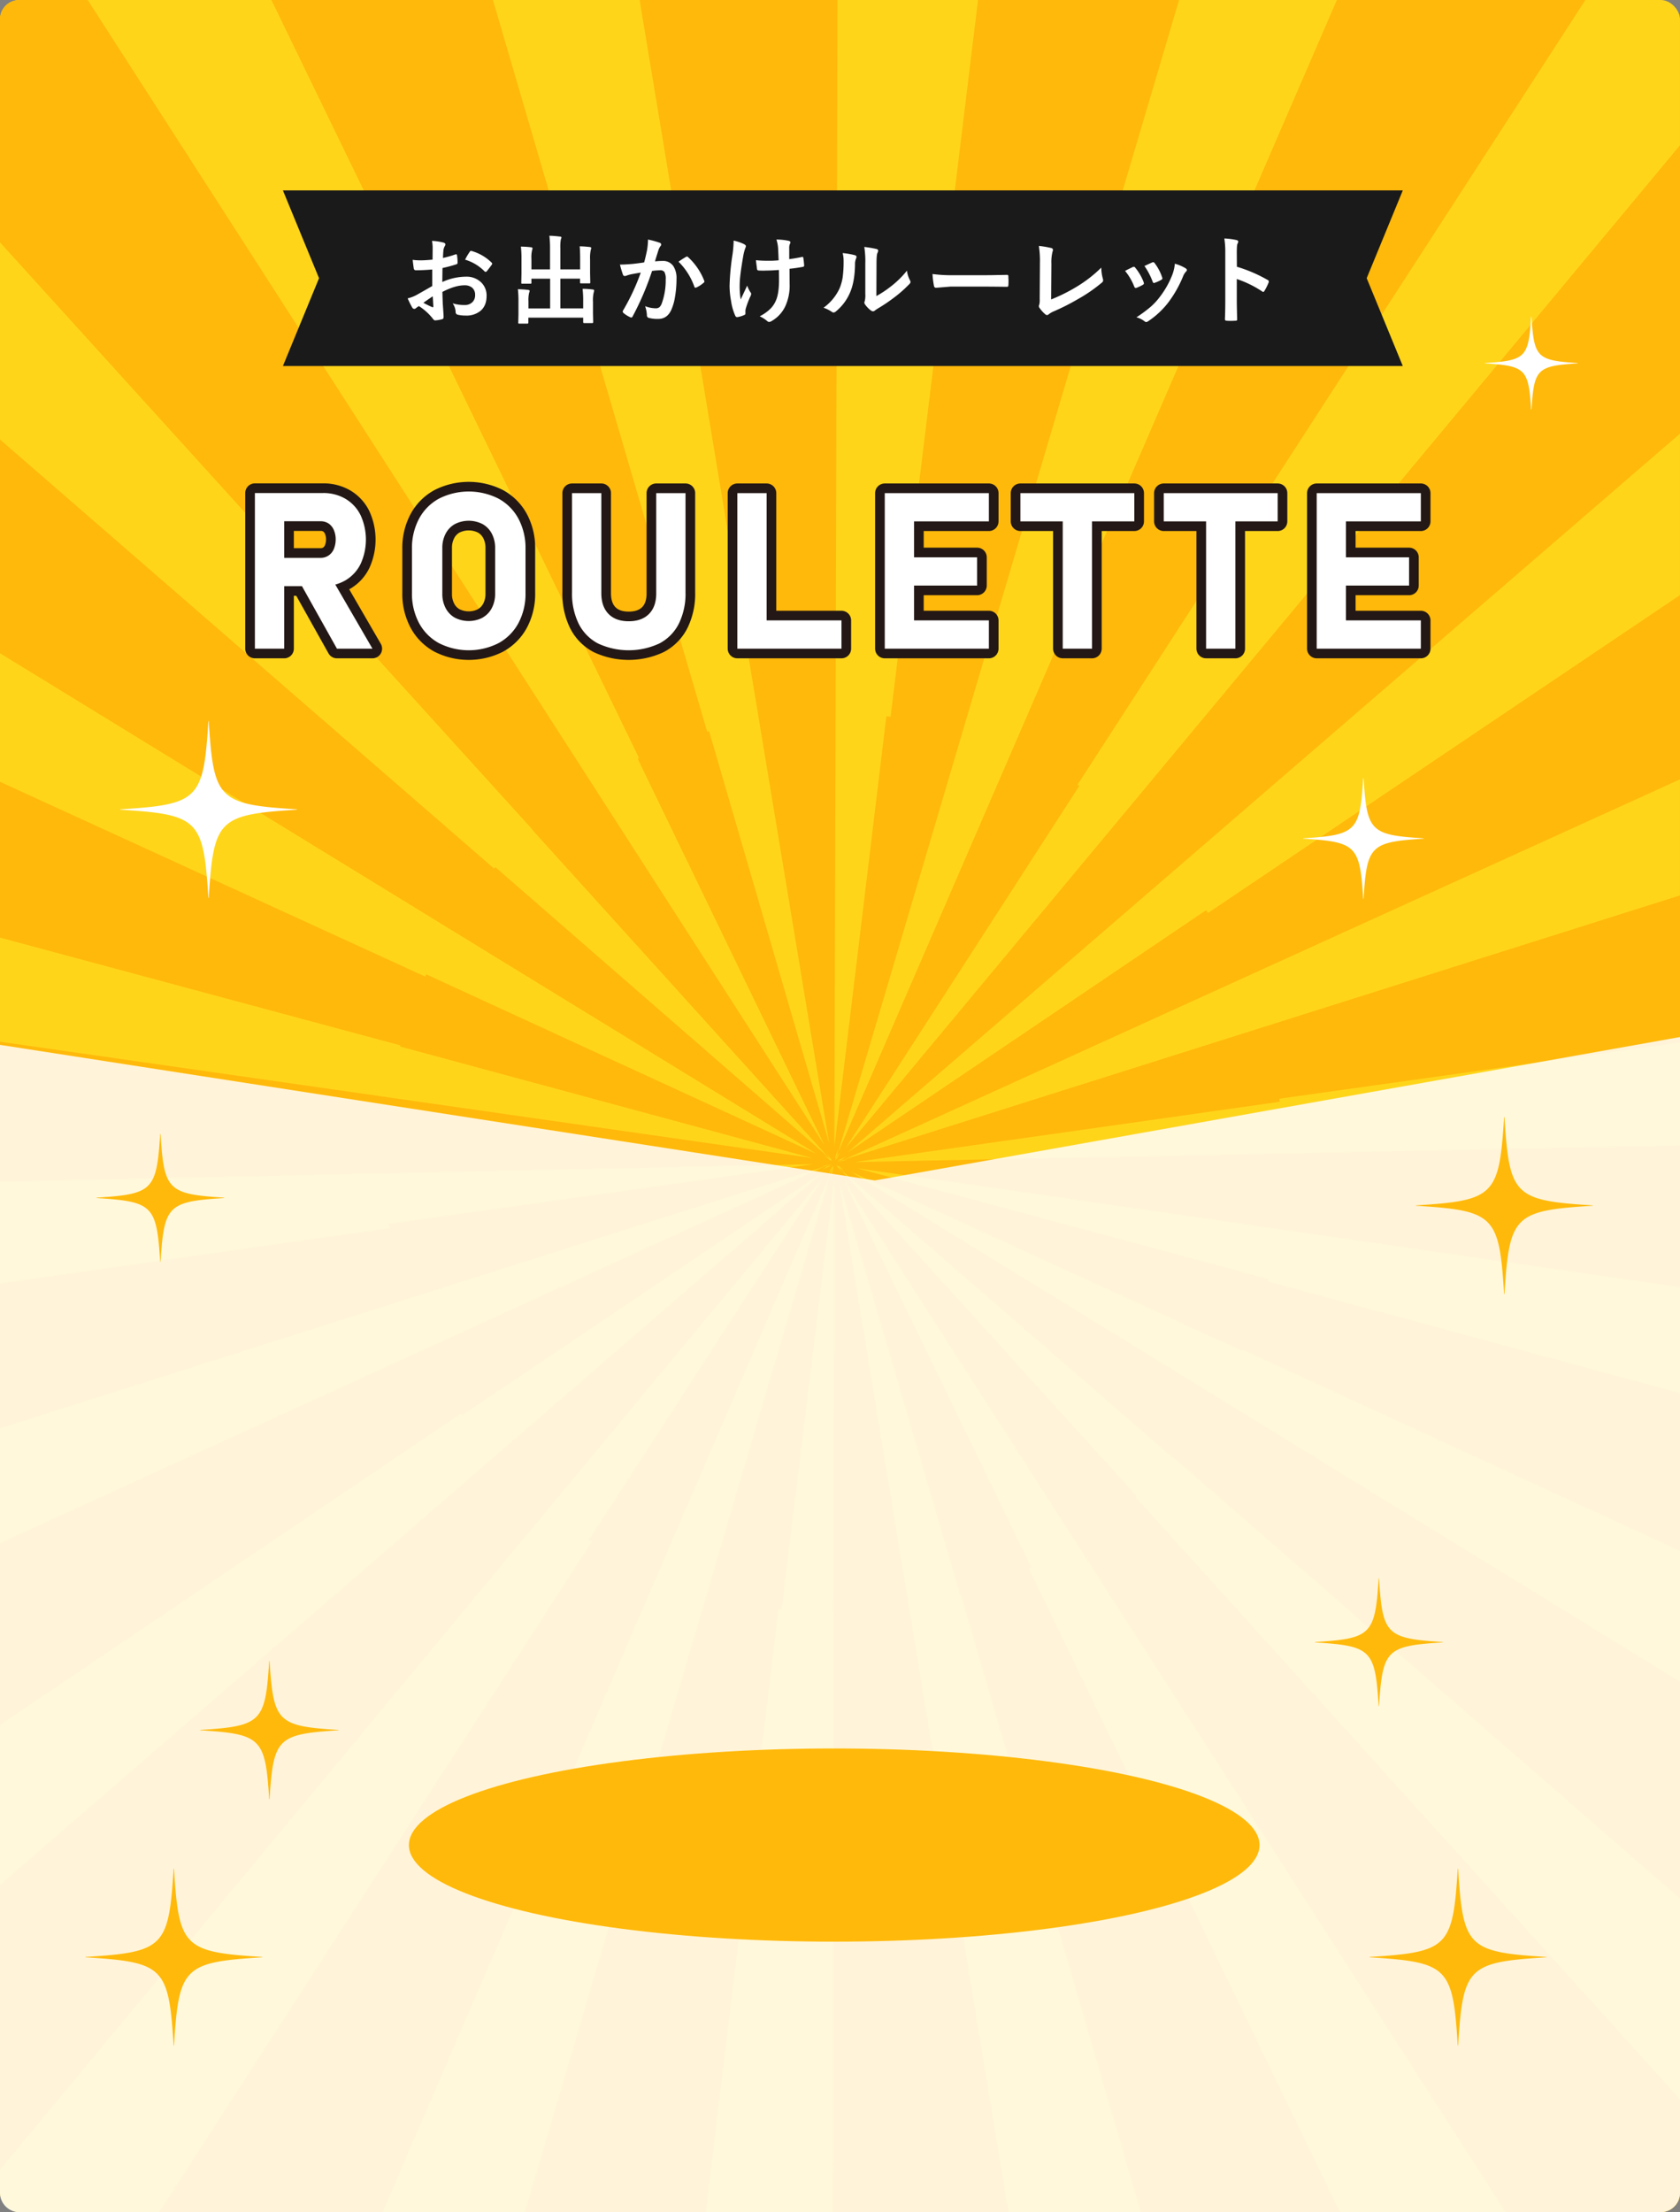 <svg xmlns="http://www.w3.org/2000/svg" viewBox="0 0 870 1145"><rect x="0" y="0" width="870" height="1145" fill="#808080" stroke="none"/><defs><style>.cls-1{fill:#ffd51a;}.cls-2,.cls-7{fill:none;}.cls-3{fill:#ffb90a;}.cls-4,.cls-6{fill:#fff;}.cls-4{opacity:0.84;}.cls-5{fill:#1a1a1a;}.cls-7{stroke:#231815;stroke-linecap:round;stroke-linejoin:round;stroke-width:10px;}</style></defs><g id="レイヤー_2" data-name="レイヤー 2"><g id="デザイン"><rect class="cls-1" width="870" height="1145" rx="10"/><rect class="cls-2" width="870" height="1145" rx="10"/><path class="cls-3" d="M870,592.79l-427.44,8.7L662.7,570.28c-.08-.53-.15-1.06-.23-1.59L870,539.57V463.45L437.25,600.14,870,403.38V308L625.57,472.54l-1-1.43L438.9,596.52,870,224.45V75.18L437.71,594.53,558.92,406.77l-.94-.6L821,0H692.3L434,596.53,610.59,0H506.47L461.19,371,459,370.7,432.09,593.43,433.71,0H331.23l98.14,591.67-62.15-213.2-1,.28L255.27,0H140.55L330.91,392.35l-.7.34L427,592.81,45.42,0H10A10,10,0,0,0,0,10V125.46L275.68,429.33l-.11.1L428.7,598.69,256.53,448.84l-.64.74L0,227.49V338.13l423,259.2-202.25-93c-.17.39-.35.77-.53,1.16L0,404.65v80.66l207.38,55.78c0,.2-.1.4-.16.6L420.58,599.4,0,539.19v72.52l421.08-9.14L201.3,633.41c.11.74.21,1.49.32,2.23L0,664.22v75.12L426.84,603.86,0,798.64v94.27L238.65,731.75l.6.89L425.34,607.35,0,975.47v147.67L426.19,609.69,304.86,797.07l1.48.95-224,347H198.19L430.06,607.5,271.74,1145h93.8l37.64-311.93,1.58.2,27.23-223-.06,41.61L431.43,835h.25l-.42,310h91L434.62,612.06l62.53,213.39.34-.1L590.67,1145H693.93L532.84,811.81l1.29-.63L437.22,611.45,779.58,1145H860a10,10,0,0,0,10-10v-48.53L588.12,774.9l.59-.53-153.37-169,172.38,149.6c.07-.08.15-.16.22-.25L870,982.76V870.37L440.8,606.55l202.64,92.81.26-.57,226.3,104V721L656.58,663.23l.33-1.23L443.78,604.68,870,666.3ZM431.33,603.5l.12.72-.78,1.21.52-1.76Zm-1.77-3.86.29.32-.15-.24.65.4-.89-.77-1.12-1.75,2,2.22.21.43-.21-.13.25.23.26.52-.21,0-.8-.88.47.74-.66-.3L426.92,598Zm.81,3.1-1.28.4.72-.48ZM425.18,604l4.26-1.35.11,0-2.25,1Zm.72,1.35,2.72-1.84,1.45-.2-.36.3ZM429,608l1.55-3.57.24-.29-.16,1.34Zm1.15,1.43.36-3,.94-2.17.08.5Zm8.12-10.79-2.85,1.92-1.44.2.4-.35ZM435,600.85l-.74.5-.59-.08Zm0-4.7-1.5,3.5-.2.24.16-1.36Zm-2.45,3.06,1.42-4.81-.39,3.16-.94,2.18Zm.22,1.31-.12-.73.76-1.18-.52,1.77Zm1.75,3.84-.25-.28.13.21-.68-.42.93.81,1.18,1.84-2-2.28-.24-.48.18.11-.21-.18-.27-.54.2,0,.83.91-.51-.78.61.28,2.68,2.33Zm.11-3h-.08l2.23-1,1.95-.27Z"/><path class="cls-4" d="M10,1145H860a10,10,0,0,0,10-10V536.76L453,611,0,540.82V1135A10,10,0,0,0,10,1145Z"/><ellipse class="cls-3" cx="432" cy="955" rx="220.25" ry="50"/><polygon class="cls-5" points="726.45 189.46 146.51 189.46 165.22 144 146.51 98.55 726.45 98.55 707.75 144 726.45 189.46"/><path class="cls-6" d="M224,134.39l.05-5.71a19.55,19.55,0,0,0-.34-4,28.46,28.46,0,0,1,5.93.88c.66.18,1,.5,1,1a1.89,1.89,0,0,1-.29.81,6.29,6.29,0,0,0-.71,2c-.1,1-.18,2.34-.25,4.15a52,52,0,0,0,6.42-1.83,1,1,0,0,1,.34-.08c.3,0,.47.17.52.52a25.75,25.75,0,0,1,.29,3.88.8.8,0,0,1-.66.8,68.3,68.3,0,0,1-7.15,1.91l-.1,7.24a30.05,30.05,0,0,1,12.3-2.75,10.79,10.79,0,0,1,8,3.12,9.42,9.42,0,0,1,2.63,6.86q0,5.13-3.27,7.81a11.54,11.54,0,0,1-7.56,2.34,17.6,17.6,0,0,1-4.1-.44,1.39,1.39,0,0,1-1.1-1.51A8.38,8.38,0,0,0,234.4,157a20.25,20.25,0,0,0,6.24.88,5.48,5.48,0,0,0,3.93-1.42,4.9,4.9,0,0,0,1.47-3.73,4.73,4.73,0,0,0-1.64-3.91,6,6,0,0,0-3.85-1.15q-4.85,0-11.45,3.42.08,3.19.19,6,.42,5.84.42,6.5a4.56,4.56,0,0,1-.07,1.07.86.86,0,0,1-.69.56,16.94,16.94,0,0,1-3.68.61c-.33,0-.73-.3-1.22-1a28.54,28.54,0,0,0-7.1-6.39,8.69,8.69,0,0,0-1.59,1.1,1.26,1.26,0,0,1-.86.34,1.35,1.35,0,0,1-1.09-.81,45.45,45.45,0,0,1-2.3-4.64,18,18,0,0,0,4.59-1.75q2.27-1.25,8.15-4.64v-8.54q-5,.39-8.39.39a1.07,1.07,0,0,1-1.2-1.05c-.13-.8-.32-2.25-.56-4.35a25.78,25.78,0,0,0,3.9.25C219,134.78,221.15,134.65,224,134.39Zm.15,18.94q-3.18,2.14-4.88,3.39A48.21,48.21,0,0,0,223.9,159a1,1,0,0,0,.27,0c.16,0,.24-.09.24-.29a.39.39,0,0,0,0-.15c0-.5-.08-1.39-.15-2.68S224.13,153.73,224.1,153.33Zm16.71-18.94a31.15,31.15,0,0,1,2.3-3.91q.39-.63.66-.63l.19,0a24.15,24.15,0,0,1,10.6,6.1,1,1,0,0,1,.29.52,1.87,1.87,0,0,1-.2.49c-.27.42-.75,1.05-1.41,1.9l-1.3,1.66a.64.64,0,0,1-.53.17c-.25,0-.4-.06-.47-.17A23.49,23.49,0,0,0,240.81,134.39Z"/><path class="cls-6" d="M300.19,127.51c1.85,0,3.58.16,5.17.34.54.05.81.23.81.53a4.35,4.35,0,0,1-.24,1,19.51,19.51,0,0,0-.35,4.9v7.05l.1,4.76a1,1,0,0,1-.07.5q-.08.09-.42.09H301c-.29,0-.47,0-.53-.1a.94.94,0,0,1-.08-.49v-1.85H290.18v15.37H302v-3.78a50.08,50.08,0,0,0-.31-6.34c1.95,0,3.7.16,5.24.34.51.06.76.25.76.56a4.68,4.68,0,0,1-.24,1,17.94,17.94,0,0,0-.37,4.88v6.05l.1,4.4q0,.51-.54.51h-4.1q-.54,0-.54-.51v-2.3H273.61V167c0,.34-.19.51-.56.51H269a1,1,0,0,1-.51-.07c-.07,0-.1-.2-.1-.44l.1-4.39V156a52,52,0,0,0-.3-6.3c2,.05,3.71.16,5.25.34.57.07.86.26.86.56a7.74,7.74,0,0,1-.3,1,16.19,16.19,0,0,0-.34,4.35v3.68h11.23V144.25H275.2v2.05c0,.26,0,.41-.1.46a.82.82,0,0,1-.44.08h-4.17c-.26,0-.42,0-.47-.1a.85.85,0,0,1-.07-.44l.1-4.76v-7.49a54,54,0,0,0-.3-6.4c2,0,3.71.16,5.25.34.51,0,.76.26.76.61a1.72,1.72,0,0,1-.1.52,3.47,3.47,0,0,0-.14.48,16,16,0,0,0-.32,4.4v5.44h9.64V128.51a54.63,54.63,0,0,0-.34-6.47c1.72,0,3.55.19,5.49.41.5,0,.75.22.75.49a4,4,0,0,1-.31,1,23.08,23.08,0,0,0-.25,4.62v10.88h10.25v-5.59Q300.43,129.92,300.19,127.51Z"/><path class="cls-6" d="M333.57,135.83c.51-1.81,1-3.91,1.49-6.3a33.25,33.25,0,0,0,.51-5.54,44.35,44.35,0,0,1,6,1.64,1,1,0,0,1,.81,1,1,1,0,0,1-.34.75,6.5,6.5,0,0,0-1,1.91c-.25.75-.56,1.8-1,3.17s-.65,2.2-.85,2.83a34.23,34.23,0,0,1,3.91-.22,6.33,6.33,0,0,1,5.61,2.69,11.34,11.34,0,0,1,1.63,6.56,54.29,54.29,0,0,1-.8,9.45,26.61,26.61,0,0,1-1.9,6.61c-1.42,3.12-3.67,4.69-6.74,4.69a17.09,17.09,0,0,1-5-.56,1.31,1.31,0,0,1-.9-1.4,16.11,16.11,0,0,0-.93-4.63,15.64,15.64,0,0,0,5.5,1.1,3,3,0,0,0,2-.64,5.6,5.6,0,0,0,1.17-2,35.15,35.15,0,0,0,2-12.38,7.15,7.15,0,0,0-.69-3.81,2.53,2.53,0,0,0-2.17-.85,32.11,32.11,0,0,0-4.2.34,147,147,0,0,1-10.05,23.5c-.18.41-.43.61-.74.61a1.14,1.14,0,0,1-.56-.17,14.12,14.12,0,0,1-3.46-2.19,1.1,1.1,0,0,1-.39-.73,1,1,0,0,1,.19-.57,113.08,113.08,0,0,0,9.15-19.59c-1.13.17-2.76.46-4.88.85a17.3,17.3,0,0,0-2.75.81,1.92,1.92,0,0,1-.61.12,1,1,0,0,1-1-.78,48.82,48.82,0,0,1-1.53-5.15c1.84,0,4-.12,6.59-.35C329.47,136.41,331.44,136.15,333.57,135.83Zm17.79-.39c1.88-1.27,3.23-2.13,4.06-2.56a.61.61,0,0,1,.34-.1.93.93,0,0,1,.61.34,32.55,32.55,0,0,1,8.3,12.15,1.17,1.17,0,0,1,.12.44.73.73,0,0,1-.32.56,14.78,14.78,0,0,1-3.76,2.49,1.06,1.06,0,0,1-.51.15.61.61,0,0,1-.63-.54A34.1,34.1,0,0,0,351.36,135.44Z"/><path class="cls-6" d="M379.92,124.53a24.77,24.77,0,0,1,5.24,1.76c.73.37,1.1.74,1.1,1.09a2.13,2.13,0,0,1-.29,1,23.73,23.73,0,0,0-1,3.71q-1.9,10.8-1.91,15a42,42,0,0,0,.51,7.91c2.09-4.43,3.2-6.81,3.35-7.15a19.42,19.42,0,0,0,1.63,3.34,1.49,1.49,0,0,1,.47.95,4.86,4.86,0,0,1-.61,1.64,46,46,0,0,0-2.25,6.1,5.51,5.51,0,0,0-.14,1.32v1.19c0,.3-.22.52-.66.69a13.85,13.85,0,0,1-3.45,1.05l-.29,0c-.34,0-.62-.23-.85-.68a28.34,28.34,0,0,1-2.17-7.57,44.55,44.55,0,0,1-.79-7.91,124.19,124.19,0,0,1,1.49-16A56.05,56.05,0,0,0,379.92,124.53Zm23.3,10.2c-.16-4.08-.27-6.3-.31-6.64a19.46,19.46,0,0,0-.83-4.1,29.75,29.75,0,0,1,6.44.68c.54.15.8.42.8.81a2.13,2.13,0,0,1-.36,1,5.71,5.71,0,0,0-.25,2.1v5.56q3.62-.51,6.4-1.09a1.72,1.72,0,0,1,.44-.08c.27,0,.43.17.46.52q.23,1.33.42,3.75v.15a.66.66,0,0,1-.66.73q-3.18.62-6.91,1l.05,7.72a25.55,25.55,0,0,1-2.2,11.59,17.25,17.25,0,0,1-7.15,7.76,2.48,2.48,0,0,1-1.24.44,1.28,1.28,0,0,1-1-.44,16.18,16.18,0,0,0-3.91-2.47,22.15,22.15,0,0,0,5.69-4.05,13.52,13.52,0,0,0,2.76-4.24q1.63-3.77,1.56-11.16l-.05-4.54q-4,.3-6,.3c-.56,0-1.16.05-1.81.05s-1.42,0-2.39-.05c-.72,0-1.1-.26-1.15-.78,0-.27-.24-1.79-.56-4.57a56.07,56.07,0,0,0,6.2.27C399.77,135,401.63,134.88,403.22,134.73Z"/><path class="cls-6" d="M436.39,131a39.73,39.73,0,0,1,6.34,1.09c.54.15.81.45.81.91a1.68,1.68,0,0,1-.15.63,7.58,7.58,0,0,0-.61,3.39q-.15,9-2.71,14.7a25.39,25.39,0,0,1-7.1,9.39,2.35,2.35,0,0,1-1.3.66,1.83,1.83,0,0,1-.95-.39,18,18,0,0,0-4.24-2.1,25.64,25.64,0,0,0,8.29-10,24.73,24.73,0,0,0,1.62-5.78,60.74,60.74,0,0,0,.48-8.35A16.7,16.7,0,0,0,436.39,131Zm17.45,22.23a52.57,52.57,0,0,0,7.1-4.66,48.75,48.75,0,0,0,8.74-8.49,14,14,0,0,0,1.56,5,3.94,3.94,0,0,1,.29.85,2,2,0,0,1-.76,1.25,63.31,63.31,0,0,1-7.39,6.56,90.49,90.49,0,0,1-8.88,6,15.77,15.77,0,0,0-1.45,1,1.6,1.6,0,0,1-1,.4,2.32,2.32,0,0,1-1-.4,13.79,13.79,0,0,1-3-3.05,2.22,2.22,0,0,1-.44-1,1.67,1.67,0,0,1,.19-.75,12.73,12.73,0,0,0,.3-3.81V136.54a47.19,47.19,0,0,0-.52-8.72,54.45,54.45,0,0,1,6.28,1.05c.6.15.9.43.9.86a3.19,3.19,0,0,1-.39,1.27q-.46.92-.46,5.54Z"/><path class="cls-6" d="M482.9,141.83a73.35,73.35,0,0,0,10.79.61H509.8c1.57,0,3.61,0,6.1-.07,3.17-.05,5-.08,5.39-.1h.25c.43,0,.65.24.65.71,0,.76.08,1.55.08,2.37s0,1.58-.08,2.34c0,.5-.23.76-.7.76h-.2q-7.49-.1-11.15-.1h-18l-7.35.61a1.1,1.1,0,0,1-1.14-1.05A45.82,45.82,0,0,1,482.9,141.83Z"/><path class="cls-6" d="M544.33,155a88.77,88.77,0,0,0,12.74-6.3,68.43,68.43,0,0,0,13.25-10.2,21.45,21.45,0,0,0,.81,5.78,3,3,0,0,1,.14.81,1.51,1.51,0,0,1-.66,1.19,79.16,79.16,0,0,1-12.49,8.59,111.91,111.91,0,0,1-12.23,6.2,11.55,11.55,0,0,0-2.81,1.61,1.19,1.19,0,0,1-1.76,0,16.27,16.27,0,0,1-3.05-3.39,1.36,1.36,0,0,1-.29-.8,2,2,0,0,1,.24-.86,10.77,10.77,0,0,0,.2-2.85l.12-18.8a49.59,49.59,0,0,0-.56-8.69,48,48,0,0,1,6.49,1.1,1,1,0,0,1,.81,1,3.89,3.89,0,0,1-.25,1,22.16,22.16,0,0,0-.56,6.2Z"/><path class="cls-6" d="M582.62,140.22c1-.54,2.29-1.19,4-2a1.27,1.27,0,0,1,.54-.14,1,1,0,0,1,.75.49,26.29,26.29,0,0,1,4.3,7.39c.13.47.19.73.19.76,0,.21-.19.45-.58.71a22.53,22.53,0,0,1-3.22,1.53,1.14,1.14,0,0,1-.44.1c-.35,0-.61-.26-.81-.78A29,29,0,0,0,582.62,140.22Zm25.79-3.73a22.15,22.15,0,0,1,5.59,2.39c.44.32.66.61.66.85a1.34,1.34,0,0,1-.54.91,7.93,7.93,0,0,0-1.51,2.53,60.64,60.64,0,0,1-7.54,13.31,43.45,43.45,0,0,1-10.3,9.66,2.25,2.25,0,0,1-1.2.54,1.12,1.12,0,0,1-.8-.34,11.91,11.91,0,0,0-4.25-2.1A70.64,70.64,0,0,0,596,158.7a33.69,33.69,0,0,0,4.49-4.86,46.36,46.36,0,0,0,6.77-12.06A22.23,22.23,0,0,0,608.41,136.49Zm-15.74,1.19c2.13-1,3.47-1.62,4-1.83a1.16,1.16,0,0,1,.52-.14,1,1,0,0,1,.78.53,25.1,25.1,0,0,1,3.85,7.3,2,2,0,0,1,.13.59c0,.27-.22.53-.64.75a20.27,20.27,0,0,1-3.44,1.54.93.93,0,0,1-.32.07c-.26,0-.49-.26-.68-.8A36.13,36.13,0,0,0,592.67,137.68Z"/><path class="cls-6" d="M640.53,138.07a74.85,74.85,0,0,1,15.88,6.81,1,1,0,0,1,.66.86,1.32,1.32,0,0,1-.09.44,28.75,28.75,0,0,1-2.15,4.34c-.21.38-.43.56-.66.56a.83.83,0,0,1-.56-.24,55.34,55.34,0,0,0-13.13-6.42v11.06q0,2.73.19,9.78v.15c0,.4-.3.61-.9.61s-1.49.07-2.22.07-1.49,0-2.22-.07-1-.25-1-.76q.2-4.83.19-9.83v-24.6a44.65,44.65,0,0,0-.49-7.4,34.85,34.85,0,0,1,6.25.81c.63.13.95.41.95.85a2.66,2.66,0,0,1-.41,1.15c-.23.44-.34,2-.34,4.68Z"/><path class="cls-7" d="M132,255.19h15.17v80.55H132Zm6,33.55h28a7.24,7.24,0,0,0,4.09-1.17,7.5,7.5,0,0,0,2.75-3.32,12.84,12.84,0,0,0,1-5,12,12,0,0,0-1-5,7.63,7.63,0,0,0-2.74-3.33A7.44,7.44,0,0,0,166,269.8H138V255.19h29.24a22.5,22.5,0,0,1,11.68,3,20.19,20.19,0,0,1,7.8,8.45,30.27,30.27,0,0,1,0,25.3,20,20,0,0,1-7.83,8.44,22.43,22.43,0,0,1-11.65,3H138Zm16.95,12.12,16.22-2.55,21.7,37.43H174.48Z"/><path class="cls-7" d="M227.31,332.89A25.61,25.61,0,0,1,217,322.48a32.08,32.08,0,0,1-3.66-15.58V284.09A32.09,32.09,0,0,1,217,268.5a25.61,25.61,0,0,1,10.32-10.41,34.15,34.15,0,0,1,30.84,0,25.69,25.69,0,0,1,10.33,10.41,32.2,32.2,0,0,1,3.65,15.59V306.9a32.19,32.19,0,0,1-3.65,15.58,25.69,25.69,0,0,1-10.33,10.41,34.15,34.15,0,0,1-30.84,0Zm22.62-13.23a12,12,0,0,0,4.79-5,15.77,15.77,0,0,0,1.69-7.42V283.7a15.77,15.77,0,0,0-1.69-7.42,12,12,0,0,0-4.79-5,15.77,15.77,0,0,0-14.4,0,12,12,0,0,0-4.78,5,15.65,15.65,0,0,0-1.69,7.42v23.58a15.65,15.65,0,0,0,1.69,7.42,12,12,0,0,0,4.78,5,15.77,15.77,0,0,0,14.4,0Z"/><path class="cls-7" d="M309.66,333.05a23.3,23.3,0,0,1-10-10.24,35.35,35.35,0,0,1-3.43-16.19V255.24h15.17V307q0,6.92,3.71,10.74t10.47,3.82q6.79,0,10.54-3.82T339.83,307V255.24H355v51.38a35.09,35.09,0,0,1-3.46,16.19,23.47,23.47,0,0,1-10.08,10.24,37.67,37.67,0,0,1-31.8,0Z"/><path class="cls-7" d="M381.84,255.24H397v80.5H381.84Zm6.75,65.88h47.17v14.62H388.59Z"/><path class="cls-7" d="M458.18,255.24h15.17v80.5H458.18Zm5.48,0H512.1v14.62H463.66Zm0,33.22H506v14.62H463.66Zm0,32.66H512.1v14.62H463.66Z"/><path class="cls-7" d="M528.42,255.24h59v14.62h-59Zm21.93,6.59h15.17v73.91H550.35Z"/><path class="cls-7" d="M602.65,255.24h59v14.62h-59Zm21.93,6.59h15.17v73.91H624.58Z"/><path class="cls-7" d="M681.87,255.24H697v80.5H681.87Zm5.48,0h48.44v14.62H687.35Zm0,33.22H729.7v14.62H687.35Zm0,32.66h48.44v14.62H687.35Z"/><path class="cls-6" d="M132,255.19h15.17v80.55H132Zm6,33.55h28a7.24,7.24,0,0,0,4.09-1.17,7.5,7.5,0,0,0,2.75-3.32,12.84,12.84,0,0,0,1-5,12,12,0,0,0-1-5,7.63,7.63,0,0,0-2.74-3.33A7.44,7.44,0,0,0,166,269.8H138V255.19h29.24a22.5,22.5,0,0,1,11.68,3,20.19,20.19,0,0,1,7.8,8.45,30.27,30.27,0,0,1,0,25.3,20,20,0,0,1-7.83,8.44,22.43,22.43,0,0,1-11.65,3H138Zm16.95,12.12,16.22-2.55,21.7,37.43H174.48Z"/><path class="cls-6" d="M227.31,332.89A25.61,25.61,0,0,1,217,322.48a32.08,32.08,0,0,1-3.66-15.58V284.09A32.09,32.09,0,0,1,217,268.5a25.61,25.61,0,0,1,10.32-10.41,34.15,34.15,0,0,1,30.84,0,25.69,25.69,0,0,1,10.33,10.41,32.2,32.2,0,0,1,3.65,15.59V306.9a32.19,32.19,0,0,1-3.65,15.58,25.69,25.69,0,0,1-10.33,10.41,34.15,34.15,0,0,1-30.84,0Zm22.62-13.23a12,12,0,0,0,4.79-5,15.77,15.77,0,0,0,1.69-7.42V283.7a15.77,15.77,0,0,0-1.69-7.42,12,12,0,0,0-4.79-5,15.77,15.77,0,0,0-14.4,0,12,12,0,0,0-4.78,5,15.65,15.65,0,0,0-1.69,7.42v23.58a15.65,15.65,0,0,0,1.69,7.42,12,12,0,0,0,4.78,5,15.77,15.77,0,0,0,14.4,0Z"/><path class="cls-6" d="M309.66,333.05a23.3,23.3,0,0,1-10-10.24,35.35,35.35,0,0,1-3.43-16.19V255.24h15.17V307q0,6.92,3.71,10.74t10.47,3.82q6.79,0,10.54-3.82T339.83,307V255.24H355v51.38a35.09,35.09,0,0,1-3.46,16.19,23.47,23.47,0,0,1-10.08,10.24,37.67,37.67,0,0,1-31.8,0Z"/><path class="cls-6" d="M381.84,255.24H397v80.5H381.84Zm6.75,65.88h47.17v14.62H388.59Z"/><path class="cls-6" d="M458.18,255.24h15.17v80.5H458.18Zm5.48,0H512.1v14.62H463.66Zm0,33.22H506v14.62H463.66Zm0,32.66H512.1v14.62H463.66Z"/><path class="cls-6" d="M528.42,255.24h59v14.62h-59Zm21.93,6.59h15.17v73.91H550.35Z"/><path class="cls-6" d="M602.65,255.24h59v14.62h-59Zm21.93,6.59h15.17v73.91H624.58Z"/><path class="cls-6" d="M681.87,255.24H697v80.5H681.87Zm5.48,0h48.44v14.62H687.35Zm0,33.22H729.7v14.62H687.35Zm0,32.66h48.44v14.62H687.35Z"/><path class="cls-6" d="M107.9,373.31c-2.51,40.53-5.06,43.08-45.59,45.59a.1.1,0,0,0,0,.2c40.53,2.51,43.08,5.06,45.59,45.59a.1.1,0,0,0,.2,0c2.51-40.53,5.06-43.08,45.59-45.59a.1.1,0,0,0,0-.2c-40.53-2.51-43.08-5.06-45.59-45.59A.1.1,0,0,0,107.9,373.31Z"/><path class="cls-6" d="M737.14,434.1c-27.42,1.72-29.32,3.62-31,31a.1.1,0,0,1-.2,0c-1.72-27.42-3.62-29.32-31-31a.1.1,0,0,1,0-.2c27.42-1.72,29.32-3.62,31-31a.1.1,0,0,1,.2,0c1.72,27.42,3.62,29.32,31,31A.1.1,0,0,1,737.14,434.1Z"/><path class="cls-6" d="M816.87,188.1C796,189.42,794.42,191,793.1,211.87a.1.1,0,0,1-.2,0C791.58,191,790,189.42,769.13,188.1a.1.1,0,0,1,0-.2c20.88-1.32,22.45-2.89,23.77-23.77a.1.1,0,0,1,.2,0c1.32,20.88,2.89,22.45,23.77,23.77A.1.1,0,0,1,816.87,188.1Z"/><path class="cls-3" d="M824.69,624.1c-40.53,2.51-43.08,5.06-45.59,45.59a.1.1,0,0,1-.2,0c-2.51-40.53-5.06-43.08-45.59-45.59a.1.1,0,0,1,0-.2c40.53-2.51,43.08-5.06,45.59-45.59a.1.1,0,0,1,.2,0c2.51,40.53,5.06,43.08,45.59,45.59A.1.1,0,0,1,824.69,624.1Z"/><path class="cls-3" d="M135.69,1013.1c-40.53,2.51-43.08,5.06-45.59,45.59a.1.1,0,0,1-.2,0c-2.51-40.53-5.06-43.08-45.59-45.59a.1.1,0,0,1,0-.2c40.53-2.51,43.08-5.06,45.59-45.59a.1.1,0,0,1,.2,0c2.51,40.53,5.06,43.08,45.59,45.59A.1.1,0,0,1,135.69,1013.1Z"/><path class="cls-3" d="M800.69,1013.1c-40.53,2.51-43.08,5.06-45.59,45.59a.1.1,0,0,1-.2,0c-2.51-40.53-5.06-43.08-45.59-45.59a.1.1,0,0,1,0-.2c40.53-2.51,43.08-5.06,45.59-45.59a.1.1,0,0,1,.2,0c2.51,40.53,5.06,43.08,45.59,45.59A.1.1,0,0,1,800.69,1013.1Z"/><path class="cls-3" d="M747,850.1c-29.06,1.82-31,3.8-32.86,32.86a.1.1,0,0,1-.2,0c-1.82-29.06-3.8-31-32.86-32.86a.1.1,0,0,1,0-.2c29.06-1.82,31-3.8,32.86-32.86a.1.1,0,0,1,.2,0c1.82,29.06,3.8,31,32.86,32.86A.1.1,0,0,1,747,850.1Z"/><path class="cls-3" d="M175.19,895.6c-31.52,2-33.62,4.07-35.59,35.59a.1.1,0,0,1-.2,0c-2-31.52-4.07-33.62-35.59-35.59a.1.1,0,0,1,0-.2c31.52-2,33.62-4.07,35.59-35.59a.1.1,0,0,1,.2,0c2,31.52,4.07,33.62,35.59,35.59A.1.1,0,0,1,175.19,895.6Z"/><path class="cls-3" d="M116,620.1c-29.06,1.82-31,3.8-32.86,32.86a.1.1,0,0,1-.2,0c-1.82-29.06-3.8-31-32.86-32.86a.1.1,0,0,1,0-.2c29.06-1.82,31-3.8,32.86-32.86a.1.1,0,0,1,.2,0c1.82,29.06,3.8,31,32.86,32.86A.1.1,0,0,1,116,620.1Z"/></g></g></svg>